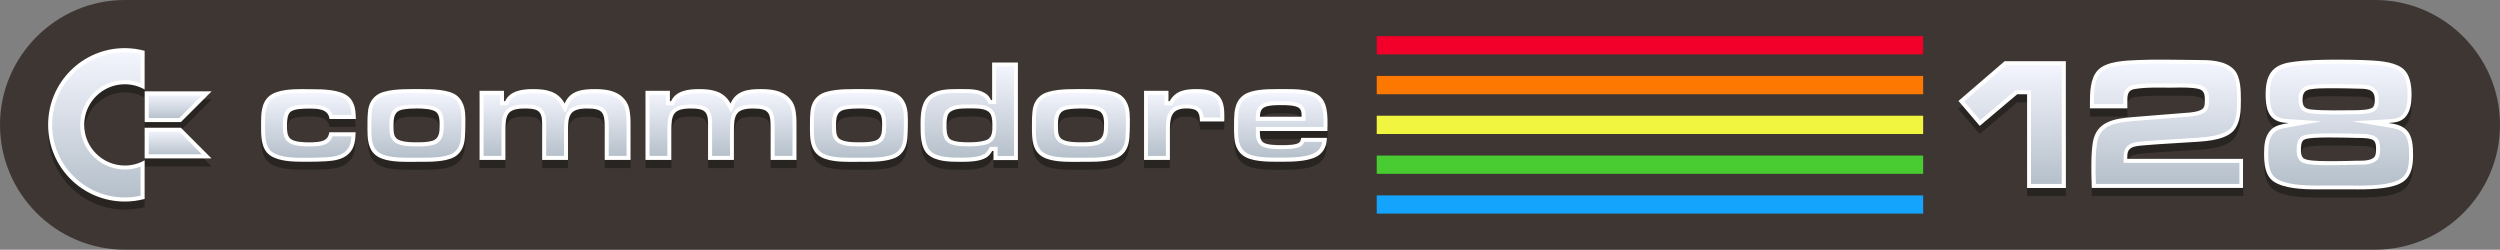 <?xml version="1.0" encoding="utf-8"?>
<!-- Generator: Adobe Illustrator 25.4.1, SVG Export Plug-In . SVG Version: 6.00 Build 0)  -->
<svg version="1.1" id="Layer_1" xmlns="http://www.w3.org/2000/svg" xmlns:xlink="http://www.w3.org/1999/xlink" x="0px" y="0px"
	 viewBox="0 0 3839 383.5" style="enable-background:new 0 0 3839 383.5;" xml:space="preserve">
<rect x="0" y="0" width="3839" height="383.5" fill="#808080" stroke="none"/>
<style type="text/css">
	.st0{fill-rule:evenodd;clip-rule:evenodd;fill:#002684;}
	.st1{fill-rule:evenodd;clip-rule:evenodd;fill:#12506F;}
	.st2{fill-rule:evenodd;clip-rule:evenodd;fill:#247A5B;}
	.st3{fill-rule:evenodd;clip-rule:evenodd;fill:#36A346;}
	.st4{fill-rule:evenodd;clip-rule:evenodd;fill:#48CD31;}
	.st5{fill-rule:evenodd;clip-rule:evenodd;fill:#6AD534;}
	.st6{fill-rule:evenodd;clip-rule:evenodd;fill:#8CDD37;}
	.st7{fill-rule:evenodd;clip-rule:evenodd;fill:#AFE63A;}
	.st8{fill-rule:evenodd;clip-rule:evenodd;fill:#D1EE3D;}
	.st9{fill-rule:evenodd;clip-rule:evenodd;fill:#F3F640;}
	.st10{fill-rule:evenodd;clip-rule:evenodd;fill:#F6D730;}
	.st11{fill-rule:evenodd;clip-rule:evenodd;fill:#F9B721;}
	.st12{fill-rule:evenodd;clip-rule:evenodd;fill:#FB9811;}
	.st13{fill-rule:evenodd;clip-rule:evenodd;fill:#FE7801;}
	.st14{fill-rule:evenodd;clip-rule:evenodd;fill:#FE5C13;}
	.st15{fill-rule:evenodd;clip-rule:evenodd;fill:#FE4125;}
	.st16{fill-rule:evenodd;clip-rule:evenodd;fill:#FE2537;}
	.st17{fill-rule:evenodd;clip-rule:evenodd;fill:#14A4FE;}
	.st18{fill-rule:evenodd;clip-rule:evenodd;fill:#21AECB;}
	.st19{fill-rule:evenodd;clip-rule:evenodd;fill:#2EB998;}
	.st20{fill-rule:evenodd;clip-rule:evenodd;fill:#3BC364;}
	.st21{fill-rule:evenodd;clip-rule:evenodd;fill:#24795B;}
	.st22{fill-rule:evenodd;clip-rule:evenodd;fill:#48CC31;}
	.st23{fill-rule:evenodd;clip-rule:evenodd;fill:#6AD434;}
	.st24{fill-rule:evenodd;clip-rule:evenodd;fill:#8BDC37;}
	.st25{fill-rule:evenodd;clip-rule:evenodd;fill:#AEE53A;}
	.st26{fill-rule:evenodd;clip-rule:evenodd;fill:#D0ED3D;}
	.st27{fill-rule:evenodd;clip-rule:evenodd;fill:#F2F540;}
	.st28{fill-rule:evenodd;clip-rule:evenodd;fill:#F5D630;}
	.st29{fill-rule:evenodd;clip-rule:evenodd;fill:#F8B621;}
	.st30{fill-rule:evenodd;clip-rule:evenodd;fill:#FA9711;}
	.st31{fill-rule:evenodd;clip-rule:evenodd;fill:#FD7801;}
	.st32{fill-rule:evenodd;clip-rule:evenodd;fill:#F9500E;}
	.st33{fill-rule:evenodd;clip-rule:evenodd;fill:#F6281C;}
	.st34{fill-rule:evenodd;clip-rule:evenodd;fill:#F20029;}
	.st35{fill:#002684;}
	.st36{fill:#F20029;}
	.st37{fill:#FFFFFF;}
	.st38{fill-rule:evenodd;clip-rule:evenodd;fill:#14A3FD;}
	.st39{fill-rule:evenodd;clip-rule:evenodd;fill:#3E3632;}
	.st40{fill:#282422;}
	.st41{fill:url(#SVGID_1_);}
	.st42{fill:url(#SVGID_00000095318398375907154440000007631006393985179533_);}
	.st43{fill:url(#SVGID_00000039834696743016888040000011731089406318917523_);}
	.st44{fill:url(#SVGID_00000129897037987794083870000008910725736822179761_);}
	.st45{fill:url(#SVGID_00000005257521194608062580000015170694758924710568_);}
	.st46{fill:url(#SVGID_00000141447032357106926990000001928656572093932969_);}
	.st47{fill:url(#SVGID_00000096766902845960876340000003412531901005241737_);}
	.st48{fill:url(#SVGID_00000051372636886901032250000001174744329567351726_);}
	.st49{fill:url(#SVGID_00000052811762075741070690000009083018720285539968_);}
	.st50{fill:url(#SVGID_00000147939063625316987660000003295754147528438705_);}
	.st51{fill:url(#SVGID_00000144334744056217723570000003838080590021146255_);}
	.st52{fill:url(#SVGID_00000124146680528979068520000004646242394714548905_);}
	.st53{fill:url(#SVGID_00000007427098247493060190000009906360788293248682_);}
	.st54{fill:url(#SVGID_00000166649864341056927940000009292116930053502635_);}
	.st55{fill:url(#SVGID_00000098182405842938610790000003113516076384420235_);}
	.st56{fill:url(#SVGID_00000111874694887130271470000014469161895696112291_);}
	.st57{fill:url(#SVGID_00000038414376447570406290000000433898371098211749_);}
	.st58{fill:url(#SVGID_00000176755984646787490020000016380723998014851750_);}
	.st59{fill:url(#SVGID_00000124146630816854930350000015778206120557889454_);}
	.st60{fill:url(#SVGID_00000000202186747251708270000011081541466618530238_);}
	.st61{fill:url(#SVGID_00000124857339596122657860000003631634288938045842_);}
	.st62{fill:url(#SVGID_00000004538584922727432950000001096378844715360143_);}
	.st63{fill:url(#SVGID_00000011712555218383914060000010205288772013074833_);}
	.st64{fill:url(#SVGID_00000115491448127234495450000015544707074147976621_);}
	.st65{fill:url(#SVGID_00000041980802668576823620000015203168805467050633_);}
	.st66{fill:url(#SVGID_00000098941140301575816300000004411787120299309973_);}
	.st67{fill:url(#SVGID_00000124867240698681969660000009729844934277147292_);}
	.st68{fill:url(#SVGID_00000052093751403017842730000005043645868242063535_);}
	.st69{fill:url(#SVGID_00000158006500405506792930000005589151955308059806_);}
	.st70{fill-rule:evenodd;clip-rule:evenodd;fill:#FFFFFF;}
	.st71{fill:url(#SVGID_00000040570106763314788070000013530293723867585177_);}
	.st72{fill:url(#SVGID_00000015312962264385431570000015976693597951549861_);}
	.st73{fill:url(#SVGID_00000066474414955660301270000008251992768257192593_);}
	.st74{fill:url(#SVGID_00000103256295161879684370000016493421628962821032_);}
	.st75{fill:url(#SVGID_00000131341300055639302860000008063544852704754841_);}
	.st76{fill:url(#SVGID_00000093891933193302369190000018223717241518129586_);}
	.st77{fill:url(#SVGID_00000115505843589616114740000002105419072611085238_);}
	.st78{fill:url(#SVGID_00000080196207057804705370000000533542978576121783_);}
	.st79{fill:url(#SVGID_00000105397630891489275070000013248997737933217169_);}
	.st80{fill:url(#SVGID_00000102508097857001157400000017296304936608615336_);}
	.st81{fill:url(#SVGID_00000033336375255871438560000006557401895709649031_);}
	.st82{fill:url(#SVGID_00000016784517834865309920000002782109412327761280_);}
	.st83{fill:url(#SVGID_00000116216853665271038890000012739612433707226780_);}
	.st84{fill:url(#SVGID_00000055707005929724435650000007493110253890042260_);}
	.st85{fill:url(#SVGID_00000091000735596033595240000016011108249547708592_);}
	.st86{fill:url(#SVGID_00000044856454780450160910000001386382868598095792_);}
	.st87{fill:url(#SVGID_00000123424388178040316470000013366777268427792534_);}
	.st88{fill:url(#SVGID_00000098937895163392436290000017968140895875075723_);}
	.st89{fill:url(#SVGID_00000159448445481135055850000011157422780027449248_);}
	.st90{fill:url(#SVGID_00000134936596517472519430000002551039078061119874_);}
	.st91{fill:url(#SVGID_00000013881051711093123530000004621003070239553976_);}
	.st92{fill:url(#SVGID_00000017501520831848359490000004251071753177660076_);}
	.st93{fill:url(#SVGID_00000031892393803905868740000007484281752121077642_);}
	.st94{fill:url(#SVGID_00000168102483388177721460000017451664747544140677_);}
	.st95{fill:url(#SVGID_00000005948097560929775730000015498998456213852544_);}
	.st96{fill:url(#SVGID_00000018932089042735543920000004733049576372847545_);}
	.st97{fill:url(#SVGID_00000026142238630265906270000015702863311811306384_);}
	.st98{fill:url(#SVGID_00000065043737630558837430000007741903986089793929_);}
	.st99{fill:url(#SVGID_00000183227717540303321950000017652509042222621344_);}
	.st100{fill:#0F2166;}
	.st101{fill:#FD2537;}
</style>
<g>
	<g>
		<g>
			<path id="path5_00000016048090150575466950000007846488738335398824_" class="st39" d="M3647.3,0C3752.7,0,3839,86.3,3839,191.7
				l0,0c0,105.5-86.3,191.7-191.7,191.7H191.7C86.3,383.5,0,297.2,0,191.7l0,0C0,86.3,86.3,0,191.7,0H3647.3z"/>
			<g>
				<polygon id="polygon7_00000090293106658891550050000002951801360828376496_" class="st34" points="2114.1,55.5 2114.1,55.5 
					2953.2,55.5 2953.2,83.5 2114.1,83.5 				"/>
				<polygon class="st31" points="2114.1,116.6 2114.1,116.6 2953.2,116.6 2953.2,144.7 2114.1,144.7 				"/>
				<polygon class="st27" points="2114.1,177.7 2114.1,177.7 2953.2,177.7 2953.2,205.8 2114.1,205.8 				"/>
				<polygon class="st22" points="2114.1,238.9 2114.1,238.9 2953.2,238.9 2953.2,266.9 2114.1,266.9 				"/>
				<polygon id="polygon15_00000142883459642331147690000013287379479453203328_" class="st38" points="2114.1,300 2114.1,300 
					2953.2,300 2953.2,328 2114.1,328 				"/>
			</g>
		</g>
		<g>
			<path class="st40" d="M505.9,195c-1.8-16.4-20-16-32.7-16c-7,0-21.5,0.2-27.2,4.9c-5.4,4.4-5.4,16.2-5.4,22.4
				c0,6.1,0.2,14.1,4.9,18.6c5.7,5.4,21.1,5.9,28.3,5.9c4.9,0,9.7,0,14.5-0.7c9.9-1.3,15.8-4.2,17.3-14.8h40.4
				c-0.4,11.9-1.1,23.3-9.9,32.3c-9.2,9.7-23.3,11.7-36.2,12.3c-9.7,0.4-19.1,0.7-28.7,0.7c-17.3,0-42,0.4-56.8-9.9
				c-14.3-10.1-13.7-31.2-13.7-46.7c0-15.3-0.2-33.4,12.5-44.2c13.9-11.7,42.9-10.8,59.9-10.8c17.1,0,46.7-0.7,60.8,10.8
				c3.8,3.1,6.3,6.3,8.3,11c3.3,7.9,3.6,15.5,3.8,24h-40.3V195z"/>
			<path class="st40" d="M714.2,223.7c-0.9,10.3-3.6,19.5-11.7,26.5c-13.7,11.9-46.1,10.5-62.8,10.5c-17.5,0-48.5,1.6-62.8-10.5
				c-4-3.3-6.5-7-8.5-11.7c-4.4-11-3.8-25-3.8-36.6c0-5.9,0-11.9,0.7-17.8c0.9-10.1,4.7-19.1,13-25.4c13.4-10.3,45.6-9.7,61.5-9.7
				c16.2,0,47.8-0.7,61.5,9.7c3.8,2.9,6.3,5.9,8.5,10.1c5.9,10.3,5.2,23.5,5.2,35.1C714.9,210.4,714.7,217.2,714.2,223.7z
				 M670.2,184.9c-5.9-5.7-22.9-5.9-30.3-5.9c-7.2,0-14.5,0.2-21.5,1.6c-13.9,2.7-14.1,13.4-14.1,25.6c0,5.9-0.2,13.7,4,18.2
				c6.1,6.5,23.5,6.5,31.6,6.5c7.7,0,15.8,0,23.1-2c12.3-3.3,12.1-14.5,12.1-25.6C675.2,197.2,674.9,189.3,670.2,184.9z"/>
			<path class="st40" d="M928.6,258.1v-49.6c0-22.9-2.4-29.4-27-29.4c-27.4,0-29.4,10.8-29.4,35.3v43.7h-39.7v-49.6V201
				c0-19.3-8.3-22-26.3-22c-28.3,0-30.1,10.1-30.1,35.3V258h-39.7V151.8H774v16h1.8c7.4-16.4,27.2-18.6,43.1-18.6
				c20.2,0,38,3.3,48.3,22.2c8.1-19.8,27-22.2,46.1-22.2c15.5,0,32.7,1.8,44,13.7c3.8,4,6.8,8.3,8.3,13.7
				c3.1,10.3,2.9,21.3,2.9,31.9v49.6h-39.9V258.1z"/>
			<path class="st40" d="M1183.5,258.1v-49.6c0-22.9-2.4-29.4-27-29.4c-27.4,0-29.4,10.8-29.4,35.3v43.7h-39.7v-49.6V201
				c0-19.3-8.3-22-26.3-22c-28.3,0-30.1,10.1-30.1,35.3V258h-39.7V151.8h37.5v16h1.8c7.4-16.4,27.2-18.6,43.1-18.6
				c20.2,0,38,3.3,48.3,22.2c8.1-19.8,27-22.2,46.1-22.2c15.5,0,32.7,1.8,44,13.7c3.8,4,6.8,8.3,8.3,13.7
				c3.1,10.3,2.9,21.3,2.9,31.9v49.6h-39.9V258.1z"/>
			<path class="st40" d="M1393.7,223.7c-0.9,10.3-3.6,19.5-11.7,26.5c-13.7,11.9-46.1,10.5-62.8,10.5c-17.5,0-48.5,1.6-62.8-10.5
				c-4-3.3-6.5-7-8.5-11.7c-4.4-11-3.8-25-3.8-36.6c0-5.9,0-11.9,0.7-17.8c0.9-10.1,4.7-19.1,13-25.4c13.4-10.3,45.6-9.7,61.5-9.7
				c16.2,0,47.8-0.7,61.5,9.7c3.8,2.9,6.3,5.9,8.5,10.1c5.9,10.3,5.2,23.5,5.2,35.1C1394.3,210.4,1394.1,217.2,1393.7,223.7z
				 M1349.7,184.9c-5.9-5.7-22.9-5.9-30.3-5.9c-7.2,0-14.5,0.2-21.5,1.6c-13.9,2.7-14.1,13.4-14.1,25.6c0,5.9-0.2,13.7,4,18.2
				c6.1,6.5,23.5,6.5,31.6,6.5c7.7,0,15.8,0,23.1-2c12.3-3.3,12.1-14.5,12.1-25.6C1354.6,197.2,1354.4,189.3,1349.7,184.9z"/>
			<path class="st40" d="M1525.7,258.1v-13.9h-2c-2.7,4.4-4.7,7.4-9.2,10.1c-9.9,6.1-26.5,6.5-37.7,6.5c-16.4,0-38.6,0.2-51.6-11.2
				c-11.7-10.3-11.4-30.7-11.4-45.2c0-16.6,0.4-36.8,15.8-47.2c13.4-9,32.3-8.1,47.8-8.1c11.7,0,24.4-0.2,34.7,5.9
				c5.2,2.9,7,5.9,9.9,11h1.6v-57.7h39.7V258h-37.6V258.1z M1521.7,188.9c-4.7-10.8-21.8-9.9-31.4-9.9c-9.9,0-29.9-1.1-34.7,10.1
				c-1.8,4.4-2,10.3-2,15.1c0,6.3-0.2,16,4.4,20.9c5.4,5.9,22.6,5.9,29.9,5.9c8.1,0,18-0.4,25.6-2.9c10.8-3.3,10.5-13.7,10.5-23.3
				C1523.9,199.7,1523.7,193.6,1521.7,188.9z"/>
			<path class="st40" d="M1734.5,223.7c-0.9,10.3-3.6,19.5-11.7,26.5c-13.7,11.9-46.1,10.5-62.8,10.5c-17.5,0-48.5,1.6-62.8-10.5
				c-4-3.3-6.5-7-8.5-11.7c-4.4-11-3.8-25-3.8-36.6c0-5.9,0-11.9,0.7-17.8c0.9-10.1,4.7-19.1,13-25.4c13.4-10.3,45.6-9.7,61.5-9.7
				c16.2,0,47.8-0.7,61.5,9.7c3.8,2.9,6.3,5.9,8.5,10.1c5.9,10.3,5.2,23.5,5.2,35.1C1735.2,210.4,1734.9,217.2,1734.5,223.7z
				 M1690.5,184.9c-5.9-5.7-22.9-5.9-30.3-5.9c-7.2,0-14.5,0.2-21.5,1.6c-13.9,2.7-14.1,13.4-14.1,25.6c0,5.9-0.2,13.7,4,18.2
				c6.1,6.5,23.5,6.5,31.6,6.5c7.7,0,15.8,0,23.1-2c12.3-3.3,12.1-14.5,12.1-25.6C1695.4,197.2,1695.2,189.3,1690.5,184.9z"/>
			<path class="st40" d="M1879.8,199h-37.3c0-15.8-5.2-20-20.9-20c-24.4,0-25.2,15.5-25.2,35.1v44h-39.7V151.8h37.5v16h1.8
				c9.2-16.4,24-18.6,41.3-18.6c12.3,0,27.2,1.6,35.5,11.9c7.4,9.2,7.2,22.4,7.2,33.6C1880,196.1,1879.8,197.7,1879.8,199z"/>
			<path class="st40" d="M2038.4,213.6h-103.7c0,6.1-0.2,13,4.9,17.3c5.4,4.2,20.4,4.4,27,4.4c6.5,0,24.6,0.2,29-4.4
				c1.8-1.8,2.2-4.2,2.7-6.8h39.5c-0.9,10.1-2.9,18-10.5,25c-13.7,12.3-46.5,11.7-63.7,11.7c-15.8,0-42,0.2-55.1-9.9
				c-4-3.1-6.8-6.8-9-11.2c-4.9-10.3-4.4-23.1-4.4-34.1c0-6.8,0-13.4,0.7-20c1.1-10.8,4.7-20.4,13.7-27c13.9-10.1,41.7-9.4,58.2-9.4
				c15.1,0,31.4-0.4,46.1,3.8c23.5,7,25.2,28.5,25.2,49.8C2038.6,206.4,2038.6,210,2038.4,213.6z M1998.6,189.3
				c0-4-0.2-7.2-3.1-10.3c-4.7-5.2-20.9-5.2-27.4-5.2c-6.1,0-12.1,0-18,0.9c-11.2,1.6-15.3,5.9-15.5,17.1h63.9V189.3z"/>
		</g>
		<g>
			<path class="st40" d="M129.3,204.2c0-34.4,28-62.4,62.4-62.4c11,0,21.4,2.9,30.4,8V90.3c-9.7-2.6-19.9-4-30.4-4
				c-65.1,0-117.8,52.7-117.8,117.8s52.7,117.8,117.8,117.8c10.5,0,20.7-1.4,30.4-4v-59.2c-9,5.1-19.4,8-30.4,8
				C157.3,266.6,129.3,238.6,129.3,204.2z"/>
			<polygon class="st40" points="222.2,199.8 277.7,199.8 324.9,152.7 222.2,152.7 			"/>
			<polygon class="st40" points="222.2,208.4 222.2,255.6 324.9,255.6 277.7,208.4 			"/>
		</g>
		<g>
			<path class="st40" d="M3112.7,301.1V157.2h-15.2l-57.5,48.5l-32.7-38.3l70.9-61h94v194.8H3112.7z"/>
			<path class="st40" d="M3212.3,301.1c0-7.6-0.6-15.5-0.6-23c0-15.8-0.3-31.5,2.3-47c5.3-32.4,33.2-36.5,61.3-38.8l73.5-5.9
				c9.3-0.9,19.6-0.9,28.6-4c8.5-2.9,8.5-7.9,8.5-16.1c0-5.6,0-11.7-4.9-15.2c-7.3-5.6-38.8-4-47.3-4c-17.8,0-37.1-0.9-54.9,2
				c-13.4,2-11.9,11.7-11.9,23.3v6.5h-57.5v-7.9c0-16.1,0.3-38.3,12.2-50.8c13.4-14,43.2-14.5,61-15.5c12.5-0.6,25.2-0.6,37.7-0.6
				h5.6l48.2,0.3c18.7,0,42.6,0.3,56.7,14.5c10.8,11.1,10.8,33.2,10.8,47.6c0,14.5-0.3,30.1-8.5,42.9
				c-10.8,17.3-41.4,19.6-59.6,20.7c-14,0.9-27.8,1.7-41.7,2.6c-11.1,0.6-22.2,1.4-33.2,2.3c-4.9,0.3-17.5,1.2-22.2,2.9
				c-9.3,3.5-9.3,9.9-9.3,18.4h177.8v44.6h-232.5V301.1z"/>
			<path class="st40" d="M3690.7,291.4c-19.3,14-65.7,11.9-88.8,11.9h-26.6c-23.9,0-63.3,1.7-83.7-11.9c-13.7-9.3-14.8-28-14.8-43.2
				c0-12.8,1.2-26.6,10.5-36.2c7-7.3,17.8-8.8,27.5-10.5c-4.3-0.3-9.1-0.6-13.4-1.7c-19.6-5.3-22.2-24.5-22.2-42
				c0-28.3,8.5-45,38-49.6c24.2-3.8,49.6-4,74.1-4c13.4,0,26.9,0.3,40.3,0.9c17.2,0.9,41.7,1.4,56.4,11.4
				c13.4,9.1,15.5,27.5,15.5,42.3c0,11.4-1.4,24.5-9.1,33.2c-7,8.2-16.4,9.1-26.6,9.6c10.5,1.7,19.6,2.9,27.5,10.5
				c10.2,9.6,10.5,26.6,10.5,39.7C3705.6,266.4,3703.5,282.4,3690.7,291.4z M3645.5,228.1c-4.3-4.3-20.4-4-26-4
				c-10.5-0.3-21-0.6-31.5-0.6c-9.6,0-43.7-0.9-50.2,3.8c-4.3,3.2-4.3,10.5-4.3,15.5c0,4.3,0.3,9.3,3.8,12.5
				c6.7,5.9,42.6,4.3,51.1,4.3c10.2,0,20.4-0.3,30.6-0.6c7.3,0,24.8,0.9,28.6-7.6c1.4-3.2,1.4-7.6,1.4-11.1
				C3649,236.3,3648.7,231,3645.5,228.1z M3619.5,148.4c-11.7-0.3-23-0.6-34.7-0.6c-11.9,0-24.5-0.3-36.5,1.4
				c-9.9,1.4-12.5,6.7-12.5,16.4c0,10.2,3.5,13.7,13.4,14.8c20.7,2,42.9,1.2,63.6,1.2c6.7,0,26.3,0,30.9-4.6
				c2.9-2.9,2.9-8.5,2.9-12.2C3646.7,147.8,3632.9,148.7,3619.5,148.4z"/>
		</g>
		<g>
			<g>
				<g>
					
						<linearGradient id="SVGID_1_" gradientUnits="userSpaceOnUse" x1="-1050.598" y1="-3328.51" x2="-1050.598" y2="-3223.049" gradientTransform="matrix(1 0 0 -1 1524 -3083.142)">
						<stop  offset="0" style="stop-color:#B4BFC9"/>
						<stop  offset="1" style="stop-color:#F5F6FF"/>
					</linearGradient>
					<path class="st41" d="M466.9,245.3c-14,0-37.3,0-50.7-9.3c-12.4-8.8-12.4-27.3-12.3-42.1v-2.7c0-14.7,0-31.4,11.5-41.1
						c12-10.1,38.1-10.1,50.5-10.1c1.3,0,6.3,0,7.4,0h5.8c13.2,0,40.7,0,53.1,10.1c3.5,2.9,5.7,5.7,7.4,9.8
						c2.7,6.5,3.2,12.7,3.4,19.7h-34.6c-3.6-16-22.1-16-33.3-16h-2c-9.6,0-23.1,0.6-29.2,5.7c-6.5,5.5-6.5,18.1-6.5,24.8
						c0,7.4,0.5,15.7,5.9,20.9c4.6,4.4,14.8,6.7,30.4,6.7c5.1,0,9.9,0,15.1-0.7c9.8-1.3,17-4.4,19.4-14.7h34.6
						c-0.5,11.2-1.9,20-8.9,27.1c-8.5,8.9-22,10.8-34.1,11.4c-9.7,0.4-19.1,0.7-28.6,0.7C471.2,245.3,466.9,245.3,466.9,245.3z"/>
					<path class="st37" d="M465.9,142.9c1.3,0,2.6,0,3.9,0c1.2,0,2.3,0,3.4,0c0.9,0,1.8,0,2.7,0c1,0,2,0,3,0c12.8,0,39.5,0,51.2,9.4
						c3.2,2.6,4.9,4.9,6.6,8.7c2.1,4.9,2.8,10,3.1,15.4h-29.1c-2.2-6.4-7.1-11-14.1-13.4c-6.7-2.3-14.2-2.5-21.5-2.5h-1h-1
						c-10.9,0-24.4,0.7-31.1,6.4c-7.6,6.4-7.6,19.4-7.6,27.2c0,5.8,0,16.6,6.9,23.1c5.3,5.1,16,7.6,32.5,7.6c4.9,0,10.1,0,15.5-0.7
						c8.6-1.2,17.7-3.9,21.3-14.7h29c-0.6,9.2-2.2,16.1-7.8,21.8l0,0l0,0c-7.8,8.1-20.5,9.8-31.9,10.4c-9.7,0.4-19,0.7-28.5,0.7
						h-2.1h-2.2c-13.6,0-36.4,0-49-8.8c-11.1-7.8-11.1-25.5-11.1-39.6v-2v-0.8c0-14,0-30,10.4-38.7
						C428.5,142.9,453.8,142.9,465.9,142.9 M465.9,136.8c-17.2,0-40.5,0.7-52.5,10.8c-12.8,10.8-12.5,29-12.5,44.2
						c0,15.5-0.7,36.6,13.7,46.7c13.6,9.5,35.7,9.9,52.5,9.9c1.4,0,2.9,0,4.2,0c9.7,0,19.1-0.2,28.7-0.7c12.8-0.7,27-2.7,36.2-12.3
						c8.8-9,9.4-20.4,9.9-32.3h-40.4c-1.6,10.5-7.4,13.4-17.3,14.8c-4.9,0.7-9.7,0.7-14.5,0.7c-7.2,0-22.6-0.4-28.3-5.9
						c-4.7-4.4-4.9-12.5-4.9-18.6c0-6.3,0-18,5.4-22.4c5.7-4.7,20.2-4.9,27.2-4.9c0.7,0,1.3,0,2,0c12.6,0,29,0.4,30.7,16h40.4
						c-0.2-8.5-0.4-16.2-3.8-24c-2-4.7-4.4-7.9-8.3-11c-12.6-10.2-37.8-10.8-55.1-10.8c-2,0-3.9,0-5.8,0
						C471,136.8,468.5,136.8,465.9,136.8L465.9,136.8z"/>
				</g>
				<g>
					
						<linearGradient id="SVGID_00000097465546254283455830000005055986015435138956_" gradientUnits="userSpaceOnUse" x1="-884.284" y1="-3328.51" x2="-884.284" y2="-3223.04" gradientTransform="matrix(1 0 0 -1 1524 -3083.142)">
						<stop  offset="0" style="stop-color:#B4BFC9"/>
						<stop  offset="1" style="stop-color:#F5F6FF"/>
					</linearGradient>
					<path style="fill:url(#SVGID_00000097465546254283455830000005055986015435138956_);" d="M627.4,245.4
						c-17.2,0-38.2-1.1-48.6-9.9c-3.4-2.9-5.8-6.1-7.7-10.5c-3.7-9.1-3.6-20.9-3.5-31.3c0-1.4,0-2.7,0-4c0-5.8,0-11.7,0.6-17.4
						c0.9-10.2,4.8-18,11.8-23.2c11.8-9,41-9,53.5-9h6.1h6.2c12.4,0,41.5,0,53.5,9c3.4,2.6,5.7,5.2,7.7,9.1
						c4.9,8.7,4.8,20.2,4.8,30.3c0,1.1,0,2.2,0,3.2c0,6.6-0.2,13.1-0.7,19.5c-1,11.5-4.1,18.8-10.6,24.3c-10,8.7-32.1,9.9-50.1,9.9
						c-2.1,0-4,0-6,0c-1.7,0-3.2,0-4.7,0c-1.7,0-3.5,0-5.5,0C632.1,245.4,629.7,245.4,627.4,245.4z M639.9,163.5
						c-6.8,0-14.7,0.2-22.1,1.6c-16.7,3.2-16.7,16.8-16.7,28.6v0.8c0,6.1,0,14.3,4.8,19.5c7,7.5,25.2,7.5,33.9,7.5
						c8,0,16.2,0,23.9-2.1c14.4-3.9,14.4-17.3,14.4-28v-0.5c0-7.3-0.5-15.5-5.9-20.6C666.1,164.3,650.8,163.5,639.9,163.5z"/>
					<path class="st37" d="M645.8,142.9c12.1,0,40.5,0,51.6,8.4c3.1,2.3,5.1,4.6,6.8,8.1v0.1v0.1c4.4,8,4.4,18.5,4.3,28.7
						c0,1.1,0,2.2,0,3.2c0,6.5-0.2,12.9-0.6,19.3c-0.9,10.7-3.8,17.4-9.6,22.3c-10.4,9.1-36.9,9.1-48.1,9.1c-2.1,0-4,0-6,0
						c-1.7,0-3.2,0-4.7,0c-1.7,0-3.5,0-5.6,0c-2.1,0-4.4,0-6.8,0c-16.7,0-37-1-46.7-9.2c-3-2.5-5.1-5.3-6.8-9.3
						c-3.5-8.6-3.4-20-3.3-30.1c0-1.4,0-2.7,0-4.1c0-5.7,0-11.5,0.6-17.1v-0.1v-0.1c0.8-9.4,4.3-16.3,10.6-21
						c10.9-8.4,39.5-8.4,51.6-8.4c1.1,0,2.2,0,3.3,0c1,0,1.9,0,2.7,0c0.9,0,1.8,0,2.8,0C643.6,142.9,644.7,142.9,645.8,142.9
						L645.8,142.9 M603.8,216.3c7,7.5,21.5,8.5,36.2,8.5c7.8,0,16.6,0,24.7-2.2c16.7-4.5,16.7-19.8,16.7-31v-0.6
						c0-5.8,0-16.4-6.9-22.8c-5.5-5.3-16.1-7.6-34.5-7.6c-7,0-15.1,0.2-22.7,1.7C598,166,598,182.1,598,194v0.8
						C598,201.2,598,210.1,603.8,216.3 M645.8,136.8c-2.2,0-4.2,0-6.2,0c-1.8,0-3.8,0-6.1,0c-17,0-43.5,0.5-55.5,9.7
						c-8.3,6.3-12.1,15.3-13,25.4c-0.7,5.9-0.7,11.9-0.7,17.8c0,11.7-0.7,25.6,3.8,36.6c2,4.7,4.4,8.3,8.5,11.7
						c11.4,9.6,33.3,10.6,50.6,10.6c4.4,0,8.7-0.1,12.2-0.1c3.1,0,6.8,0,10.7,0c17.5,0,41-0.9,52.1-10.6c8.1-7,10.8-16.2,11.7-26.5
						c0.4-6.5,0.7-13.2,0.7-19.8c0-11.4,0.7-24.6-5.2-35.1c-2.2-4.2-4.7-7.2-8.5-10.1C689.1,137.3,662.9,136.8,645.8,136.8
						L645.8,136.8z M639.9,218.5c-8.1,0-25.6,0-31.6-6.5c-4.2-4.4-4-12.3-4-18.2c0-12.1,0.2-22.9,14.1-25.6c7-1.3,14.3-1.6,21.5-1.6
						c7.4,0,24.4,0.2,30.3,5.9c4.7,4.4,4.9,12.3,4.9,18.4c0,11,0.2,22.2-12.1,25.6C655.6,218.5,647.5,218.5,639.9,218.5L639.9,218.5
						z"/>
				</g>
				<g>
					
						<linearGradient id="SVGID_00000132072127984423355900000005545826100579515266_" gradientUnits="userSpaceOnUse" x1="-671.529" y1="-3325.782" x2="-671.529" y2="-3223.15" gradientTransform="matrix(1 0 0 -1 1524 -3083.142)">
						<stop  offset="0" style="stop-color:#B4BFC9"/>
						<stop  offset="1" style="stop-color:#F5F6FF"/>
					</linearGradient>
					<path style="fill:url(#SVGID_00000132072127984423355900000005545826100579515266_);" d="M931.8,242.5V196
						c0-23.1-2.7-32.5-30-32.5c-30.9,0-32.5,14.5-32.5,38.4v40.7h-33.5v-53.9c0-23.2-12.7-25.1-29.4-25.1
						c-31.6,0-33.1,13.8-33.1,38.4v40.7h-33.5v-100H771v16h6.9l0.8-1.8c6.8-15,25.1-16.8,40.3-16.8c20.6,0,36.2,3.5,45.6,20.6
						l3.1,5.7l2.4-6c6.9-16.9,22.2-20.3,43.1-20.3c14.7,0,31.2,1.5,41.7,12.7c3.9,4.2,6.3,8,7.6,12.4c2.8,9.3,2.8,19.3,2.8,29v48.5
						h-33.5V242.5z"/>
					<path class="st37" d="M913.2,142.9c14,0,29.7,1.4,39.5,11.7c3.6,3.8,5.8,7.3,6.9,11.2l0,0l0,0c2.7,8.8,2.6,18.6,2.6,28.1v2
						v43.4h-27.4V196c0-24.2-3.2-35.6-33.1-35.6c-33.1,0-35.6,16.4-35.6,41.4v37.6h-27.4V196v-7.4c0-26.1-15.4-28.2-32.4-28.2
						c-33.8,0-36.3,15.7-36.3,41.4v37.6h-27.4v-93.8h25.2v9.8v6.2h6.2h1.8h4l1.6-3.6c4.6-10.4,16.3-15,37.5-15
						c19.5,0,34.2,3.2,42.8,19l6.3,11.4l4.9-12C879.1,146.1,892.9,142.9,913.2,142.9 M913.2,136.8c-19.1,0-38,2.4-46.1,22.2
						c-10.3-18.9-28.1-22.2-48.3-22.2c-16,0-35.7,2.2-43.1,18.6h-1.8v-16h-37.5v106.2h39.7v-43.7c0-25.2,1.8-35.3,30.1-35.3
						c18,0,26.3,2.7,26.3,22v7.4v49.6h39.7v-43.7c0-24.4,2-35.3,29.4-35.3c24.4,0,27,6.5,27,29.4v49.6h39.7V196
						c0-10.5,0.2-21.5-2.9-31.9c-1.6-5.4-4.4-9.7-8.3-13.7C945.9,138.6,928.6,136.8,913.2,136.8L913.2,136.8z"/>
				</g>
				<g>
					
						<linearGradient id="SVGID_00000165917888587527450750000008177262048617313931_" gradientUnits="userSpaceOnUse" x1="-416.666" y1="-3325.782" x2="-416.666" y2="-3223.15" gradientTransform="matrix(1 0 0 -1 1524 -3083.142)">
						<stop  offset="0" style="stop-color:#B4BFC9"/>
						<stop  offset="1" style="stop-color:#F5F6FF"/>
					</linearGradient>
					<path style="fill:url(#SVGID_00000165917888587527450750000008177262048617313931_);" d="M1186.6,242.5V196
						c0-23.1-2.7-32.5-30-32.5c-30.9,0-32.5,14.5-32.5,38.4v40.7h-33.5v-53.9c0-23.2-12.7-25.1-29.4-25.1
						c-31.6,0-33.1,13.8-33.1,38.4v40.7h-33.5v-100h31.3v16h6.9l0.8-1.8c6.8-15,25.1-16.8,40.3-16.8c20.6,0,36.2,3.5,45.6,20.6
						l3.1,5.7l2.4-6c6.9-16.9,22.2-20.3,43.1-20.3c14.7,0,31.2,1.5,41.7,12.7c3.9,4.2,6.3,8,7.6,12.4c2.8,9.3,2.8,19.3,2.8,29v48.5
						h-33.5V242.5z"/>
					<path class="st37" d="M1168,142.9c14,0,29.7,1.4,39.5,11.7c3.6,3.8,5.8,7.3,6.9,11.2l0,0l0,0c2.7,8.8,2.6,18.6,2.6,28.1v2v43.4
						h-27.4V196c0-24.2-3.2-35.6-33.1-35.6c-33.1,0-35.6,16.4-35.6,41.4v37.6h-27.4V196v-7.4c0-26.1-15.4-28.2-32.4-28.2
						c-33.8,0-36.3,15.7-36.3,41.4v37.6h-27.4v-93.8h25.2v9.8v6.2h6.2h1.8h4l1.6-3.6c4.6-10.4,16.3-15,37.5-15
						c19.5,0,34.2,3.2,42.8,19l6.3,11.4l4.9-12C1134,146.1,1147.7,142.9,1168,142.9 M1168,136.8c-19.1,0-38,2.4-46.1,22.2
						c-10.3-18.9-28.1-22.2-48.3-22.2c-16,0-35.7,2.2-43.1,18.6h-1.8v-16h-37.5v106.2h39.7v-43.7c0-25.2,1.8-35.3,30.1-35.3
						c18,0,26.3,2.7,26.3,22v7.4v49.6h39.7v-43.7c0-24.4,2-35.3,29.4-35.3c24.4,0,27,6.5,27,29.4v49.6h39.7V196
						c0-10.5,0.2-21.5-2.9-31.9c-1.6-5.4-4.4-9.7-8.3-13.7C1200.8,138.6,1183.5,136.8,1168,136.8L1168,136.8z"/>
				</g>
				<g>
					
						<linearGradient id="SVGID_00000139972834903244857430000009070054227610389148_" gradientUnits="userSpaceOnUse" x1="-204.853" y1="-3328.51" x2="-204.853" y2="-3223.04" gradientTransform="matrix(1 0 0 -1 1524 -3083.142)">
						<stop  offset="0" style="stop-color:#B4BFC9"/>
						<stop  offset="1" style="stop-color:#F5F6FF"/>
					</linearGradient>
					<path style="fill:url(#SVGID_00000139972834903244857430000009070054227610389148_);" d="M1306.8,245.4
						c-17.2,0-38.2-1.1-48.6-9.9c-3.4-2.9-5.8-6.1-7.7-10.5c-3.7-9.1-3.6-20.9-3.5-31.3c0-1.4,0-2.7,0-4c0-5.8,0-11.7,0.6-17.4
						c0.9-10.2,4.8-18,11.8-23.2c11.8-9,41-9,53.5-9h6.1h6.2c12.4,0,41.5,0,53.5,9c3.4,2.6,5.7,5.2,7.7,9.1
						c4.9,8.7,4.8,20.2,4.8,30.3c0,1.1,0,2.2,0,3.2c0,6.6-0.2,13.1-0.7,19.5c-1,11.5-4.1,18.8-10.6,24.3c-10,8.7-32.1,9.9-50.1,9.9
						c-2.1,0-4,0-6,0c-1.7,0-3.2,0-4.7,0c-1.7,0-3.5,0-5.5,0C1311.5,245.4,1309.3,245.4,1306.8,245.4z M1319.4,163.5
						c-6.8,0-14.7,0.2-22.1,1.6c-16.7,3.2-16.7,16.8-16.7,28.6v0.8c0,6.1,0,14.3,4.8,19.5c7,7.5,25.2,7.5,33.9,7.5
						c8,0,16.2,0,23.9-2.1c14.4-3.9,14.4-17.3,14.4-28v-0.5c0-7.3-0.5-15.5-5.9-20.6C1345.6,164.3,1330.3,163.5,1319.4,163.5z"/>
					<path class="st37" d="M1325.3,142.9c12.1,0,40.5,0,51.6,8.4c3.1,2.3,5.1,4.6,6.8,8.1v0.1v0.1c4.4,8,4.4,18.5,4.3,28.7
						c0,1.1,0,2.2,0,3.2c0,6.5-0.2,12.9-0.6,19.3c-0.9,10.7-3.8,17.4-9.6,22.3c-10.4,9.1-36.9,9.1-48.1,9.1c-2.1,0-4,0-6,0
						c-1.7,0-3.2,0-4.7,0c-1.7,0-3.5,0-5.6,0c-2.1,0-4.4,0-6.8,0c-16.7,0-37-1-46.7-9.2c-3-2.5-5.1-5.3-6.8-9.3
						c-3.5-8.6-3.4-20-3.3-30.1c0-1.4,0-2.7,0-4.1c0-5.7,0-11.5,0.6-17.1v-0.1v-0.1c0.8-9.4,4.3-16.3,10.6-21
						c10.9-8.4,39.5-8.4,51.6-8.4c1.1,0,2.2,0,3.3,0c1,0,1.9,0,2.7,0c0.9,0,1.8,0,2.8,0C1323,142.9,1324.1,142.9,1325.3,142.9
						L1325.3,142.9 M1283.2,216.3c7,7.5,21.5,8.5,36.2,8.5c7.8,0,16.6,0,24.7-2.2c16.7-4.5,16.7-19.8,16.7-31v-0.6
						c0-5.8,0-16.4-6.9-22.8c-5.5-5.3-16.1-7.6-34.5-7.6c-7,0-15.1,0.2-22.7,1.7c-19.2,3.7-19.2,19.9-19.2,31.7v0.8
						C1277.4,201.2,1277.4,210.1,1283.2,216.3 M1325.3,136.8c-2.2,0-4.2,0-6.2,0c-1.8,0-3.8,0-6.1,0c-17,0-43.5,0.5-55.5,9.7
						c-8.3,6.3-12.1,15.3-13,25.4c-0.7,5.9-0.7,11.9-0.7,17.8c0,11.7-0.7,25.6,3.8,36.6c2,4.7,4.4,8.3,8.5,11.7
						c11.4,9.6,33.3,10.6,50.6,10.6c4.4,0,8.7-0.1,12.2-0.1c3.1,0,6.8,0,10.7,0c17.5,0,41-0.9,52.1-10.6c8.1-7,10.8-16.2,11.7-26.5
						c0.4-6.5,0.7-13.2,0.7-19.8c0-11.4,0.7-24.6-5.2-35.1c-2.2-4.2-4.7-7.2-8.5-10.1C1368.6,137.3,1342.4,136.8,1325.3,136.8
						L1325.3,136.8z M1319.4,218.5c-8.1,0-25.6,0-31.6-6.5c-4.2-4.4-4-12.3-4-18.2c0-12.1,0.2-22.9,14.1-25.6
						c7-1.3,14.3-1.6,21.5-1.6c7.4,0,24.4,0.2,30.3,5.9c4.7,4.4,4.9,12.3,4.9,18.4c0,11,0.2,22.2-12.1,25.6
						C1335.1,218.5,1327,218.5,1319.4,218.5L1319.4,218.5z"/>
				</g>
				<g>
					
						<linearGradient id="SVGID_00000010278692233513074290000014452885397922845361_" gradientUnits="userSpaceOnUse" x1="-35.483" y1="-3328.408" x2="-35.483" y2="-3182.138" gradientTransform="matrix(1 0 0 -1 1524 -3083.142)">
						<stop  offset="0" style="stop-color:#B4BFC9"/>
						<stop  offset="1" style="stop-color:#F5F6FF"/>
					</linearGradient>
					<path style="fill:url(#SVGID_00000010278692233513074290000014452885397922845361_);" d="M1474.9,245.3
						c-15.2,0-35.9,0-47.7-10.5c-10.4-9.2-10.4-28.2-10.4-42v-0.8c0-18.4,1.1-35.7,14.3-44.5c10.5-7,25.2-7.6,38.1-7.6
						c1.4,0,2.7,0,4,0c1.3,0,2.6,0,3.9,0h2.4c9.6,0,21.6,0,30.8,5.5c4.4,2.5,6,4.8,8.8,9.9l0.9,1.6h6.5V99h33.5v143.5h-31.3v-13.9
						h-6.9l-0.9,1.5c-2.6,4.4-4.3,6.8-8.2,9.1c-9.9,6.1-28.3,6.1-36.2,6.1H1474.9z M1484.6,163.5c-8,0-26.7,0-31.9,12v0.1
						c-2,4.9-2.2,10.9-2.2,16.2v0.8c0,6.6,0,16.6,5.4,22.2c5.6,6,19.3,6.8,32.1,6.8c7.4,0,18.1-0.3,26.6-3
						c12.7-3.9,12.7-16.1,12.7-25.8v-0.6c0-5.5-0.3-11.8-2.5-17c-5.2-11.8-21.7-11.8-29.7-11.8c-0.8,0-1.7,0-2.4,0c-0.7,0-1.4,0-2,0
						c-0.8,0-1.6,0-2.4,0C1486.7,163.5,1485.7,163.5,1484.6,163.5z"/>
					<path class="st37" d="M1557.1,102.1v137.4h-25.2v-7.8v-6.2h-6.2h-2h-3.5l-1.8,3c-2.4,4-3.8,6.1-7.1,8l0,0l0,0
						c-9.1,5.6-26.9,5.6-34.4,5.6h-0.9h-0.9c-13.8,0-34.6,0-45.7-9.7c-9.4-8.3-9.4-26.5-9.4-39.7v-0.8c0-17.5,1-33.9,12.9-42
						c9.8-6.6,23.3-7.1,36.4-7.1c1.4,0,2.7,0,4,0c1.3,0,2.6,0,3.9,0h1.2h1.2c9.3,0,20.7,0,29.3,4.9l0,0l0,0c3.7,2.1,4.8,3.8,7.6,8.7
						l1.8,3.1h3.6h1.6h6.2v-6.2v-51.5h27.3 M1453.4,216.9c6.4,6.9,20.3,7.8,34.3,7.8c7.6,0,18.6-0.3,27.5-3.2
						c14.8-4.6,14.8-19.1,14.8-28.7v-0.6c0-5.9-0.3-12.5-2.7-18.2c-6-13.6-23.9-13.6-32.5-13.6c-0.8,0-1.7,0-2.5,0c-0.7,0-1.4,0-2,0
						c-0.8,0-1.6,0-2.4,0c-1,0-2.1,0-3.2,0c0,0,0,0-0.1,0c-8.6,0-28.7,0-34.7,13.8v0.1v0.1c-2.1,5.5-2.4,11.8-2.4,17.4v0.8
						C1447.3,199.7,1447.3,210.4,1453.4,216.9 M1563.2,96h-39.7v57.7h-1.6c-2.9-5.2-4.7-8.1-9.9-11c-9.6-5.7-21.4-5.9-32.4-5.9
						c-0.8,0-1.6,0-2.4,0c-2.6,0-5.3,0-8,0c-13.6,0-28.6,0.6-39.8,8.1c-15.3,10.3-15.8,30.5-15.8,47.2c0,14.3-0.2,34.9,11.4,45.2
						c12.5,11,33.6,11.2,49.8,11.2c0.6,0,1.2,0,1.9,0c11.2,0,27.9-0.4,37.7-6.5c4.4-2.7,6.5-5.7,9.2-10.1h2v13.9h37.5V96H1563.2z
						 M1487.8,218.5c-7.2,0-24.4,0-29.9-5.9c-4.7-4.9-4.4-14.5-4.4-20.9c0-4.7,0.2-10.5,2-15.1c4.1-9.4,18.7-10.1,29.1-10.1
						c2.1,0,4,0,5.7,0c1.4,0,2.9,0,4.5,0c9.7,0,22.8,0.7,26.9,9.9c2,4.7,2.2,10.8,2.2,15.8c0,9.7,0.2,20-10.5,23.3
						C1505.7,218.1,1495.8,218.5,1487.8,218.5L1487.8,218.5z"/>
				</g>
				<g>
					
						<linearGradient id="SVGID_00000081608164690074901580000004137945544212029596_" gradientUnits="userSpaceOnUse" x1="136.075" y1="-3328.51" x2="136.075" y2="-3223.04" gradientTransform="matrix(1 0 0 -1 1524 -3083.142)">
						<stop  offset="0" style="stop-color:#B4BFC9"/>
						<stop  offset="1" style="stop-color:#F5F6FF"/>
					</linearGradient>
					<path style="fill:url(#SVGID_00000081608164690074901580000004137945544212029596_);" d="M1647.8,245.4
						c-17.2,0-38.2-1.1-48.6-9.9c-3.4-2.9-5.8-6.1-7.7-10.5c-3.7-9.1-3.6-20.9-3.5-31.3c0-1.4,0-2.7,0-4c0-5.8,0-11.7,0.6-17.4
						c0.9-10.2,4.8-18,11.8-23.2c11.8-9,41-9,53.5-9h6.1h6.2c12.4,0,41.5,0,53.5,9c3.4,2.6,5.7,5.2,7.7,9.1
						c4.9,8.7,4.8,20.2,4.8,30.3c0,1.1,0,2.2,0,3.2c0,6.6-0.2,13.1-0.7,19.5c-1,11.5-4.1,18.8-10.6,24.3c-10,8.7-32.1,9.9-50.1,9.9
						c-2.1,0-4,0-6,0c-1.7,0-3.2,0-4.7,0c-1.7,0-3.5,0-5.5,0C1652.4,245.4,1650.1,245.4,1647.8,245.4z M1660.2,163.5
						c-6.8,0-14.7,0.2-22.1,1.6c-16.7,3.2-16.7,16.8-16.7,28.6v0.8c0,6.1,0,14.3,4.8,19.5c7,7.5,25.2,7.5,33.9,7.5
						c8,0,16.2,0,23.9-2.1c14.4-3.9,14.4-17.3,14.4-28v-0.5c0-7.3-0.5-15.5-5.9-20.6C1686.5,164.3,1671.2,163.5,1660.2,163.5z"/>
					<path class="st37" d="M1666.2,142.9c12.1,0,40.5,0,51.6,8.4c3.1,2.3,5.1,4.6,6.8,8.1v0.1v0.1c4.4,8,4.4,18.5,4.3,28.7
						c0,1.1,0,2.2,0,3.2c0,6.5-0.2,12.9-0.6,19.3c-0.9,10.7-3.8,17.4-9.6,22.3c-10.4,9.1-36.9,9.1-48.1,9.1c-2.1,0-4,0-6,0
						c-1.7,0-3.2,0-4.7,0c-1.7,0-3.5,0-5.6,0c-2.1,0-4.4,0-6.8,0c-16.7,0-37-1-46.7-9.2c-3-2.5-5.1-5.3-6.8-9.3
						c-3.5-8.6-3.4-20-3.3-30.1c0-1.4,0-2.7,0-4.1c0-5.7,0-11.5,0.6-17.1v-0.1v-0.1c0.8-9.4,4.3-16.3,10.6-21
						c10.9-8.4,39.5-8.4,51.6-8.4c1.1,0,2.2,0,3.3,0c1,0,1.9,0,2.7,0c0.9,0,1.8,0,2.8,0C1663.9,142.9,1665,142.9,1666.2,142.9
						L1666.2,142.9 M1624,216.3c7,7.5,21.5,8.5,36.2,8.5c7.8,0,16.6,0,24.7-2.2c16.7-4.5,16.7-19.8,16.7-31v-0.6
						c0-5.8,0-16.4-6.9-22.8c-5.5-5.3-16.1-7.6-34.5-7.6c-7,0-15.1,0.2-22.7,1.7c-19.2,3.7-19.2,19.9-19.2,31.7v0.8
						C1618.4,201.2,1618.3,210.1,1624,216.3 M1666.2,136.8c-2.2,0-4.2,0-6.2,0c-1.8,0-3.8,0-6.1,0c-17,0-43.5,0.5-55.5,9.7
						c-8.3,6.3-12.1,15.3-13,25.4c-0.7,5.9-0.7,11.9-0.7,17.8c0,11.7-0.7,25.6,3.8,36.6c2,4.7,4.4,8.3,8.5,11.7
						c11.4,9.6,33.3,10.6,50.6,10.6c4.4,0,8.7-0.1,12.2-0.1c3.1,0,6.8,0,10.7,0c17.5,0,41-0.9,52.1-10.6c8.1-7,10.8-16.2,11.7-26.5
						c0.4-6.5,0.7-13.2,0.7-19.8c0-11.4,0.7-24.6-5.2-35.1c-2.2-4.2-4.7-7.2-8.5-10.1C1709.4,137.3,1683.2,136.8,1666.2,136.8
						L1666.2,136.8z M1660.2,218.5c-8.1,0-25.6,0-31.6-6.5c-4.2-4.4-4-12.3-4-18.2c0-12.1,0.2-22.9,14.1-25.6
						c7-1.3,14.3-1.6,21.5-1.6c7.4,0,24.4,0.2,30.3,5.9c4.7,4.4,4.9,12.3,4.9,18.4c0,11,0.2,22.2-12.1,25.6
						C1676,218.5,1667.9,218.5,1660.2,218.5L1660.2,218.5z"/>
				</g>
				<g>
					
						<linearGradient id="SVGID_00000070104977297622081640000001619084749979166138_" gradientUnits="userSpaceOnUse" x1="294.383" y1="-3325.681" x2="294.383" y2="-3222.948" gradientTransform="matrix(1 0 0 -1 1524 -3083.142)">
						<stop  offset="0" style="stop-color:#B4BFC9"/>
						<stop  offset="1" style="stop-color:#F5F6FF"/>
					</linearGradient>
					<path style="fill:url(#SVGID_00000070104977297622081640000001619084749979166138_);" d="M1759.9,242.5v-100h31.3v16h6.7
						l0.9-1.6c8-14.2,20.2-17.1,38.6-17.1c10.5,0,25.4,1.1,33,10.7c6.5,8.1,6.5,20.1,6.5,30.8v1c0,0.4,0,0.7,0,1.2h-31.3
						c-0.8-14.6-7.3-20-23.9-20c-28.3,0-28.3,20.2-28.3,38.1v40.9H1759.9z"/>
					<path class="st37" d="M1837.4,142.9c9.8,0,23.7,1,30.6,9.6c5.7,7,5.9,18,5.9,27.9h-25.5c-1.6-14.2-9.6-20-26.8-20
						c-13.6,0-22.6,4.4-27.3,13.5c-3.7,7.4-4,16.5-4,27.7v37.8h-27.4v-93.8h25.2v9.8v6.2h6.2h1.8h3.6l1.8-3.1
						C1808.8,145.5,1820.2,142.9,1837.4,142.9 M1837.4,136.8c-17.3,0-32.1,2.2-41.3,18.6h-1.8v-16h-37.5v106.2h39.7v-44
						c0-19.5,0.7-35.1,25.2-35.1c15.8,0,20.9,4.2,20.9,20h37.3c0-1.3,0.2-2.9,0.2-4.2c0-11.2,0.2-24.4-7.2-33.6
						C1864.5,138.4,1849.7,136.8,1837.4,136.8L1837.4,136.8z"/>
				</g>
				<g>
					
						<linearGradient id="SVGID_00000111903871105804915060000008472651734655752381_" gradientUnits="userSpaceOnUse" x1="442.813" y1="-3328.408" x2="442.813" y2="-3222.948" gradientTransform="matrix(1 0 0 -1 1524 -3083.142)">
						<stop  offset="0" style="stop-color:#B4BFC9"/>
						<stop  offset="1" style="stop-color:#F5F6FF"/>
					</linearGradient>
					<path style="fill:url(#SVGID_00000111903871105804915060000008472651734655752381_);" d="M1961.3,245.3c-13.6,0-39.2,0-51-9.2
						c-3.4-2.6-6-5.8-8.1-10.2c-4.2-8.9-4.2-20.2-4.1-30.2v-2.5c0-6.6,0-13.3,0.7-19.7c1.2-11.6,5.2-19.5,12.4-24.7
						c12.2-8.9,37.8-8.9,50.1-8.9h6.2c0,0,6.6,0,8,0c12.4,0,25.6,0.3,37.2,3.7c21.2,6.3,22.9,25,22.9,46.9c0,2.5,0,5.2-0.1,7.7
						h-103.8v3.8c0,6.2,0,13.9,6.1,19c4.4,3.5,13.6,5.2,28.9,5.2h1.9c17,0,25.7-1.6,29.2-5.5c1.7-1.7,2.5-3.7,3-5.8h33.5
						c-1,8.1-3.1,14-9.2,19.5c-12,10.9-41.8,10.9-56.2,10.9L1961.3,245.3z M1968.1,158.4c-6.1,0-12.3,0-18.4,0.9
						c-12.7,1.8-17.9,7.4-18.1,20.1l-0.1,3.1h70.2V177c0-4.4-0.3-8.5-3.9-12.4C1992.7,159.1,1980,158.4,1968.1,158.4z"/>
					<path class="st37" d="M1975.4,142.9c12.2,0,25.1,0.3,36.4,3.5c8.8,2.6,14.3,7.6,17.4,15.8c3.1,8.3,3.3,18.9,3.3,28.2
						c0,1.5,0,3.1,0,4.5h-97.8h-6.2v6.2v0.7c0,6.5,0,15.4,7.2,21.3l0,0l0,0c5.1,3.9,14.8,5.9,30.8,5.9h0.8h1.1
						c18.1,0,27.3-1.8,31.5-6.4c1.5-1.5,2.4-3.1,3-4.8h27.7c-1.1,5.7-3.2,10.1-7.7,14.1c-11.2,10.1-41.2,10.1-54.1,10.1
						c-1,0-2,0-2.9,0h-2.5h-1h-1c-13.3,0-38.1,0-49.2-8.6c-3-2.4-5.3-5.1-7.2-9.1c-3.9-8.3-3.9-19.2-3.8-28.9c0-0.9,0-1.7,0-2.5
						c0-6.8,0-13.1,0.6-19.3c1.1-10.7,4.6-17.9,11.2-22.5c11.4-8.3,36.4-8.3,48.3-8.3c1.1,0,2.2,0,3.3,0c1,0,2,0,2.9,0
						c1.3,0,2.6,0,3.9,0C1972.6,142.9,1973.9,142.9,1975.4,142.9 M1949.2,156.3c-14.2,2-20.5,8.9-20.8,23l-0.1,6.3h6.3h63.9h6.2
						v-6.2V177c0-3.7,0-9.4-4.7-14.5c-5.8-6.3-18.8-7.2-31.9-7.2C1961.9,155.3,1955.5,155.3,1949.2,156.3 M1975.4,136.8
						c-2.6,0-5.4,0-7.9,0c-1.9,0-4,0-6.2,0c-16.6,0-39.7,0.5-51.9,9.4c-9,6.5-12.5,16.2-13.7,27c-0.7,6.5-0.7,13.2-0.7,20
						c0,11-0.4,23.8,4.4,34.1c2.2,4.4,4.9,8.1,9,11.2c12.4,9.7,37.1,9.9,52.9,9.9c0.7,0,1.4,0,2,0c1.7,0,3.5,0,5.6,0
						c18.1,0,45.9-0.5,58.3-11.7c7.7-7,9.7-14.8,10.5-25h-39.5c-0.4,2.4-0.9,4.9-2.7,6.8c-3.9,4.3-19.4,4.4-27,4.4
						c-0.7,0-1.4,0-1.9,0c-6.5,0-21.5-0.2-27-4.4c-5.2-4.2-4.9-11.2-4.9-17.3h103.7c0.2-3.6,0.2-7.2,0.2-10.8
						c0-21.3-1.6-42.9-25.2-49.8C2001.3,137.1,1988.1,136.8,1975.4,136.8L1975.4,136.8z M1934.7,179.4c0.2-11.2,4.2-15.5,15.5-17.1
						c5.9-0.9,11.9-0.9,18-0.9c6.5,0,22.6,0,27.4,5.2c2.9,3.1,3.1,6.3,3.1,10.3v2.4h-63.9V179.4z"/>
				</g>
			</g>
			<g>
				<g>
					
						<linearGradient id="SVGID_00000046330475035374737270000016995592728528023983_" gradientUnits="userSpaceOnUse" x1="-1375.911" y1="-3389.624" x2="-1375.911" y2="-3160.318" gradientTransform="matrix(1 0 0 -1 1524 -3083.142)">
						<stop  offset="0" style="stop-color:#B4BFC9"/>
						<stop  offset="1" style="stop-color:#F5F6FF"/>
					</linearGradient>
					<path style="fill:url(#SVGID_00000046330475035374737270000016995592728528023983_);" d="M191.7,306.5
						c-63.2,0-114.7-51.4-114.7-114.7S128.5,77.2,191.7,77.2c9.2,0,18.4,1.1,27.4,3.3v51.8c-8.6-3.9-17.9-6-27.4-6
						c-36.2,0-65.6,29.4-65.6,65.6s29.4,65.6,65.6,65.6c9.5,0,18.8-2,27.4-6v51.8C210.1,305.4,200.9,306.5,191.7,306.5z"/>
					<path class="st37" d="M191.7,80.2c8.2,0,16.3,0.9,24.2,2.6v44.7c-7.8-2.9-16-4.4-24.2-4.4c-37.9,0-68.6,30.8-68.6,68.6
						s30.8,68.6,68.6,68.6c8.3,0,16.6-1.5,24.2-4.4v44.7c-8,1.8-16.1,2.6-24.2,2.6c-29.8,0-57.8-11.6-78.9-32.7
						c-21.1-21.1-32.7-49.1-32.7-78.9s11.6-57.8,32.7-78.9C133.9,91.7,161.9,80.2,191.7,80.2 M191.7,73.9
						c-65.1,0-117.8,52.7-117.8,117.8s52.7,117.8,117.8,117.8c10.5,0,20.7-1.4,30.4-4v-59.3c-9,5.1-19.4,8-30.4,8
						c-34.4,0-62.4-28-62.4-62.4s28-62.4,62.4-62.4c11,0,21.4,2.9,30.4,8V78C212.4,75.4,202.2,73.9,191.7,73.9L191.7,73.9z"/>
				</g>
				<g>
					
						<linearGradient id="SVGID_00000137820452880234753870000000770923621301561779_" gradientUnits="userSpaceOnUse" x1="-1252.672" y1="-3267.496" x2="-1252.672" y2="-3226.585" gradientTransform="matrix(1 0 0 -1 1524 -3083.142)">
						<stop  offset="0" style="stop-color:#B4BFC9"/>
						<stop  offset="1" style="stop-color:#F5F6FF"/>
					</linearGradient>
					<polygon style="fill:url(#SVGID_00000137820452880234753870000000770923621301561779_);" points="225.3,184.4 225.3,143.4 
						317.4,143.4 276.5,184.4 					"/>
					<path class="st37" d="M309.9,146.6l-34.7,34.7h-46.8v-34.7H309.9 M324.9,140.3H222.2v47.1h55.6L324.9,140.3L324.9,140.3z"/>
				</g>
				<g>
					
						<linearGradient id="SVGID_00000000212242422712380440000017958627795862134424_" gradientUnits="userSpaceOnUse" x1="-1252.672" y1="-3323.2" x2="-1252.672" y2="-3282.288" gradientTransform="matrix(1 0 0 -1 1524 -3083.142)">
						<stop  offset="0" style="stop-color:#B4BFC9"/>
						<stop  offset="1" style="stop-color:#F5F6FF"/>
					</linearGradient>
					<polygon style="fill:url(#SVGID_00000000212242422712380440000017958627795862134424_);" points="225.3,240 225.3,199.1 
						276.5,199.1 317.4,240 					"/>
					<path class="st37" d="M275.2,202.2l34.7,34.7h-81.5v-34.7L275.2,202.2 M277.7,196.1h-55.6v47.1h102.6L277.7,196.1L277.7,196.1z
						"/>
				</g>
			</g>
			<g>
				<g>
					
						<linearGradient id="SVGID_00000092458683766502318880000013830778733478496137_" gradientUnits="userSpaceOnUse" x1="1566.423" y1="-3368.714" x2="1566.423" y2="-3180.218" gradientTransform="matrix(1 0 0 -1 1524 -3083.142)">
						<stop  offset="0" style="stop-color:#B4BFC9"/>
						<stop  offset="1" style="stop-color:#F5F6FF"/>
					</linearGradient>
					<polygon style="fill:url(#SVGID_00000092458683766502318880000013830778733478496137_);" points="3115.8,285.6 3115.8,141.7 
						3096.4,141.7 3040.4,188.9 3011.7,155.4 3079.5,97.1 3169.2,97.1 3169.2,285.6 					"/>
					<path class="st37" d="M3166,100.2v182.3h-47.2V144.8v-6.2h-6.2h-15.2h-2.2l-1.7,1.4l-52.8,44.5l-24.6-28.9l64.5-55.5
						L3166,100.2 M3172.3,94h-94l-70.9,61l32.7,38.3l57.5-48.5h15.2v143.9h59.6L3172.3,94L3172.3,94z"/>
				</g>
				<g>
					
						<linearGradient id="SVGID_00000174565921182307178530000013472119316016874370_" gradientUnits="userSpaceOnUse" x1="1802.951" y1="-3368.815" x2="1802.951" y2="-3177.895" gradientTransform="matrix(1 0 0 -1 1524 -3083.142)">
						<stop  offset="0" style="stop-color:#B4BFC9"/>
						<stop  offset="1" style="stop-color:#F5F6FF"/>
					</linearGradient>
					<path style="fill:url(#SVGID_00000174565921182307178530000013472119316016874370_);" d="M3215.3,285.6c0-2.8-0.2-5.8-0.3-8.6
						c-0.1-3.7-0.3-7.7-0.3-11.4v-4.3c0-13.9,0-28.4,2.3-42.1c4.7-29.4,29.3-33.8,58.5-36.3l73.5-5.9c2.1-0.2,4.1-0.3,6.3-0.5
						c7.7-0.5,15.7-1.1,23.1-3.7c10.5-3.6,10.5-10.7,10.5-19c0-5.9,0-13.2-6.3-17.7c-4.4-3.3-15-4.8-34-4.8c-3.9,0-7.5,0.1-10.4,0.1
						c-1.9,0-3.5,0.1-4.6,0.1c-3.3,0-6.7,0-10-0.1c-3.4,0-7-0.1-10.5-0.1c-10.6,0-23,0.3-34.9,2.2c-14.8,2.2-14.7,12.9-14.5,23.3
						c0,1,0,2,0,3.1v3.3h-51.3v-4.7c0-14.6,0-36.7,11.4-48.7c11.8-12.3,38.3-13.5,55.8-14.3l3.1-0.1c12.4-0.6,25.2-0.6,37.5-0.6h5.6
						l48.2,0.3c17.4,0,41,0,54.4,13.6c9.9,10.2,9.9,31.4,9.9,45.5c0,12.8,0,28.7-8,41.2c-10.2,16.3-41.9,18.3-57.2,19.3
						c-7.2,0.4-35,2.2-41.7,2.6c-11.1,0.6-22.4,1.5-33.3,2.3c-6.5,0.4-18.2,1.3-23,3.1c-11.3,4.2-11.3,12.5-11.3,21.3v3.1h177.8
						v38.5h-226.2V285.6z"/>
					<path class="st37" d="M3325.8,97.9l48.2,0.3c16.8,0,39.7,0,52.2,12.7c9.1,9.3,9.1,30.6,9.1,43.2c0,15.3-0.6,28.7-7.5,39.6
						c-9.4,15-40,16.9-54.6,17.9c-7,0.4-13.9,0.9-20.9,1.3c-7,0.4-13.8,0.9-20.8,1.3c-11.1,0.6-22.4,1.5-33.3,2.3
						c-8.2,0.5-19,1.4-23.9,3.3c-13.3,5.1-13.3,15.7-13.3,24.1v6.2h6.2h171.6v32.3h-220.3c-0.1-1.9-0.1-3.7-0.2-5.6
						c-0.1-3.7-0.3-7.6-0.3-11.3c0-1.4,0-2.8,0-4.3c0-14.4,0-28.1,2.2-41.7c4.4-27.3,26.9-31.2,55.7-33.6l73.5-5.9l0,0l0,0
						c2-0.2,4-0.3,6.2-0.5c7.9-0.6,16.1-1.1,23.9-3.9c12.6-4.3,12.6-13.6,12.6-21.9c0-6.3,0-14.8-7.5-20.2
						c-5.2-3.8-15.9-5.5-35.9-5.5c-3.9,0-7.6,0.1-10.4,0.1c-1.9,0-3.5,0.1-4.6,0.1c-3.2,0-6.6,0-10-0.1c-3.4,0-7-0.1-10.5-0.1
						c-10.7,0-23.2,0.3-35.4,2.2c-17.5,2.7-17.4,16.4-17.2,26.4c0,1,0,2,0,3v0.2h-45.2v-1.7c0-14.1,0-35.5,10.5-46.5
						c10.9-11.4,36.7-12.6,53.7-13.4c1.1,0,2.1-0.1,3.1-0.1c12.4-0.6,25.1-0.6,37.4-0.6h5.7 M3325.8,91.6h-5.6
						c-12.5,0-25.2,0-37.7,0.6c-17.8,0.9-47.6,1.4-61,15.5c-11.9,12.5-12.2,34.7-12.2,50.8v7.9h57.5v-6.5c0-11.7-1.4-21.3,11.9-23.3
						c11.1-1.8,22.8-2.1,34.3-2.1c7,0,13.8,0.1,20.5,0.1c2.9,0,8.6-0.2,15.1-0.2c12.3,0,27.5,0.6,32.2,4.2c4.9,3.5,4.9,9.6,4.9,15.2
						c0,8.2,0,13.1-8.5,16.1c-9.1,3.2-19.3,3.2-28.6,4l-73.5,5.9c-28,2.3-56.1,6.5-61.3,38.8c-2.6,15.5-2.3,31.2-2.3,47
						c0,7.6,0.6,15.5,0.6,23h232.3v-44.6h-177.8c0-8.5,0-14.8,9.3-18.4c4.6-1.7,17.3-2.6,22.2-2.9c11.1-0.9,22.2-1.7,33.2-2.3
						c14-0.9,27.8-1.7,41.7-2.6c18.1-1.2,48.8-3.5,59.6-20.7c8.2-12.8,8.5-28.3,8.5-42.9c0-14.3,0-36.5-10.8-47.6
						c-14-14.3-38-14.5-56.7-14.5L3325.8,91.6L3325.8,91.6z"/>
				</g>
				<g>
					
						<linearGradient id="SVGID_00000030447735797519107470000006440364952779973050_" gradientUnits="userSpaceOnUse" x1="2067.057" y1="-3371.239" x2="2067.057" y2="-3177.895" gradientTransform="matrix(1 0 0 -1 1524 -3083.142)">
						<stop  offset="0" style="stop-color:#B4BFC9"/>
						<stop  offset="1" style="stop-color:#F5F6FF"/>
					</linearGradient>
					<path style="fill:url(#SVGID_00000030447735797519107470000006440364952779973050_);" d="M3620.6,288.1c-3.7,0-7.4,0-10.6-0.1
						c-2.8,0-5.6,0-8,0h-26.6c-2.3,0-4.8,0-7.4,0c-2.8,0-5.8,0-8.9,0c-24,0-50.7-1.4-65.9-11.5c-11.9-8.1-13.5-24.3-13.5-40.6
						c0-12.5,1.2-25.4,9.6-34c5.9-6.1,15-7.7,23.6-9.2l2.1-0.4l24.5-4.4l-25.3-1.7c-4.2-0.3-8.5-0.6-12.5-1.6
						c-17.6-4.7-19.9-22.4-19.9-39.1c0-29.5,9.9-42.5,35.4-46.6c23.8-3.7,48.5-4,73.6-4c13.3,0,26.8,0.3,40.1,0.9l3.2,0.2
						c16.3,0.8,38.5,1.8,51.5,10.7c12.6,8.5,14.1,26.8,14.1,39.8c0,14.7-2.6,24.7-8.3,31.2c-6,7-13.9,8-24.4,8.6l-27.7,1.6l28.9,4.8
						c9.8,1.6,17.5,2.9,24.2,9.4c9.6,9,9.6,26.2,9.6,37.5c0,12.8-1.5,28.7-13.5,37.2C3674.8,286.8,3645,288.1,3620.6,288.1z
						 M3575.7,207.9c-29.8,0-36.9,2.4-39.7,4.4c-5.7,4.1-5.7,12.4-5.7,18c0,3.6,0,10.4,4.7,14.8c2.9,2.5,9.7,5.4,37.7,5.4
						c4.1,0,8-0.1,11-0.1c1.9,0,3.4-0.1,4.5-0.1c10.4,0,20.7-0.3,30.7-0.6c0.5,0,1.1,0,1.8,0c0.8,0,1.7,0,2.6,0
						c10.5,0,23.1-1.1,26.9-9.4c1.7-3.8,1.7-8.6,1.7-12.3c0-5.2-0.5-10.9-4.4-14.5c-3.4-3.4-11.4-4.9-25.8-4.9h-2.3
						c-10.2-0.3-20.9-0.6-31.5-0.6c-1.1,0-2.5,0-4.1,0C3581.5,207.9,3578.7,207.9,3575.7,207.9z M3575.7,132.3
						c-8.5,0-18.3,0.1-27.9,1.5c-13.4,1.9-15.2,10.9-15.2,19.4c0,11.5,4.5,16.6,16.2,18c12.3,1.2,25.1,1.4,34.6,1.4
						c5.1,0,10.1,0,15-0.1c4.7,0,9.7-0.1,14.4-0.1c19.3,0,29.2-1.7,33.1-5.6c3.8-3.8,3.8-10.2,3.8-14.4c0-18.9-15.4-19.2-27.8-19.4
						c-0.8,0-2.9-0.1-2.9-0.1c-11.7-0.3-22.7-0.6-34.3-0.6c-1.5,0-3,0-4.5,0C3578.7,132.3,3577.2,132.3,3575.7,132.3z"/>
					<path class="st37" d="M3591.2,97.9c13.2,0,26.7,0.3,40,0.9c1.1,0.1,2.1,0.1,3.3,0.2c15.9,0.8,37.7,1.8,49.9,10.2
						c11.4,7.7,12.7,25,12.7,37.2c0,13.8-2.4,23.3-7.6,29.3c-5.3,6.1-12.2,6.9-22.2,7.5l-55.4,3.1l54.8,9.1l1.5,0.3
						c9.2,1.5,16.5,2.7,22.6,8.6l0,0l0,0c8.6,8.1,8.6,24.4,8.6,35.2c0,18.2-3.6,28.6-12.2,34.6l0,0l0,0
						c-15,10.9-52.4,10.9-66.5,10.9c-3.7,0-7.3,0-10.6-0.1c-2.9,0-5.6,0-8,0h-26.6c-2.3,0-4.8,0-7.4,0c-2.8,0-5.8,0-8.8,0
						c-23.6,0-49.7-1.3-64-11c-10.7-7.3-12.2-22.6-12.2-38.1c0-11.9,1.1-23.9,8.8-31.9c5.2-5.4,13.7-6.9,22-8.3
						c0.7-0.1,1.4-0.2,2.1-0.4l49.1-8.9l-49.8-3.3h-0.3c-4-0.3-8.3-0.5-11.9-1.5c-12.5-3.3-17.6-13.8-17.6-36.1
						c0-13.9,2.1-23.5,6.8-30.1c4.9-7.1,13.2-11.4,26-13.3C3541.6,98.2,3566.1,97.9,3591.2,97.9 M3583.4,175.7c5.1,0,10.1,0,15-0.1
						c4.7,0,9.7-0.1,14.3-0.1c20.5,0,30.7-1.9,35.4-6.5c4.7-4.7,4.7-12.2,4.7-16.7c0-22-18.5-22.3-30.8-22.5c-0.8,0-1.6,0-2.4,0
						h-0.5c-11.7-0.3-22.8-0.6-34.3-0.6c-1.5,0-3,0-4.4,0c-1.5,0-3,0-4.6,0c-8.6,0-18.6,0.1-28.3,1.5c-16,2.3-17.9,13.9-17.9,22.4
						c0,13.2,5.7,19.5,18.9,21h0.1h0.1C3561,175.6,3573.7,175.7,3583.4,175.7 M3572.7,253.7c4.2,0,8-0.1,11-0.1
						c1.8,0,3.4-0.1,4.4-0.1c10.4,0,20.7-0.3,30.7-0.6c0.5,0,1.1,0,1.7,0c0.8,0,1.7,0,2.7,0c7.4,0,24.6,0,29.7-11.2
						c2-4.4,2-9.8,2-13.6c0-5.8-0.6-12.3-5.5-16.8c-4.2-4.1-12.3-5.8-27.9-5.8h-1.4h-0.9c-10.3-0.3-20.9-0.6-31.6-0.6
						c-1.1,0-2.4,0-4.1,0c-2.3,0-5.2,0-8.2,0c-30.4,0-38,2.4-41.6,5.1c-6.9,5.1-6.9,14.7-6.9,20.5c0,3.8,0,11.8,5.8,17.1l0.1,0.1
						l0.1,0.1C3536.8,250.7,3544,253.7,3572.7,253.7 M3591.2,91.6c-24.5,0-49.9,0.3-74.1,4c-29.5,4.6-38,21.3-38,49.6
						c0,17.5,2.6,36.8,22.2,42c4.3,1.2,9.1,1.4,13.4,1.7c-9.6,1.7-20.4,3.2-27.5,10.5c-9.3,9.6-10.5,23.3-10.5,36.2
						c0,15.2,1.2,33.8,14.8,43.2c16.3,10.9,44.5,12,67.6,12c5.9,0,11.4-0.1,16.3-0.1h26.6c5.3,0,11.6,0.1,18.6,0.1
						c24,0,55.3-1.2,70.1-12.1c12.8-9.1,14.8-25.2,14.8-39.7c0-13.1-0.3-30.1-10.5-39.7c-7.9-7.6-17-8.8-27.5-10.5
						c10.2-0.6,19.6-1.4,26.6-9.6c7.6-8.8,9.1-21.9,9.1-33.2c0-14.8-2-33.2-15.5-42.3c-14.5-9.9-39.1-10.5-56.4-11.4
						C3618,91.9,3604.5,91.6,3591.2,91.6L3591.2,91.6z M3583.4,169.5c-11.5,0-23.1-0.3-34.2-1.3c-9.9-1.2-13.4-4.6-13.4-14.8
						c0-9.6,2.6-14.8,12.5-16.4c9-1.3,18.3-1.5,27.4-1.5c3,0,6.1,0,9.1,0c11.7,0,23,0.3,34.7,0.6c13.4,0.3,27.2-0.6,27.2,16.4
						c0,3.8,0,9.3-2.9,12.2c-4.6,4.6-24.2,4.6-30.9,4.6C3603.2,169.3,3593.3,169.5,3583.4,169.5L3583.4,169.5z M3572.7,247.4
						c-13.6,0-31.1-0.6-35.6-4.5c-3.5-3.2-3.8-8.2-3.8-12.5c0-4.9,0-12.2,4.3-15.5c4.6-3.4,24-3.8,37.9-3.8c5.3,0,9.7,0.1,12.3,0.1
						c10.5,0,21,0.3,31.5,0.6c0.6,0,1.4,0,2.3,0c6.8,0,19.8,0.2,23.6,4.1c3.2,2.9,3.5,8.2,3.5,12.2c0,3.5,0,7.9-1.4,11.1
						c-3.1,7-15.7,7.6-24,7.6c-1.7,0-3.3,0-4.5,0c-10.2,0.3-20.4,0.6-30.6,0.6C3585.5,247.3,3579.6,247.4,3572.7,247.4L3572.7,247.4
						z"/>
				</g>
			</g>
		</g>
	</g>
</g>
</svg>
